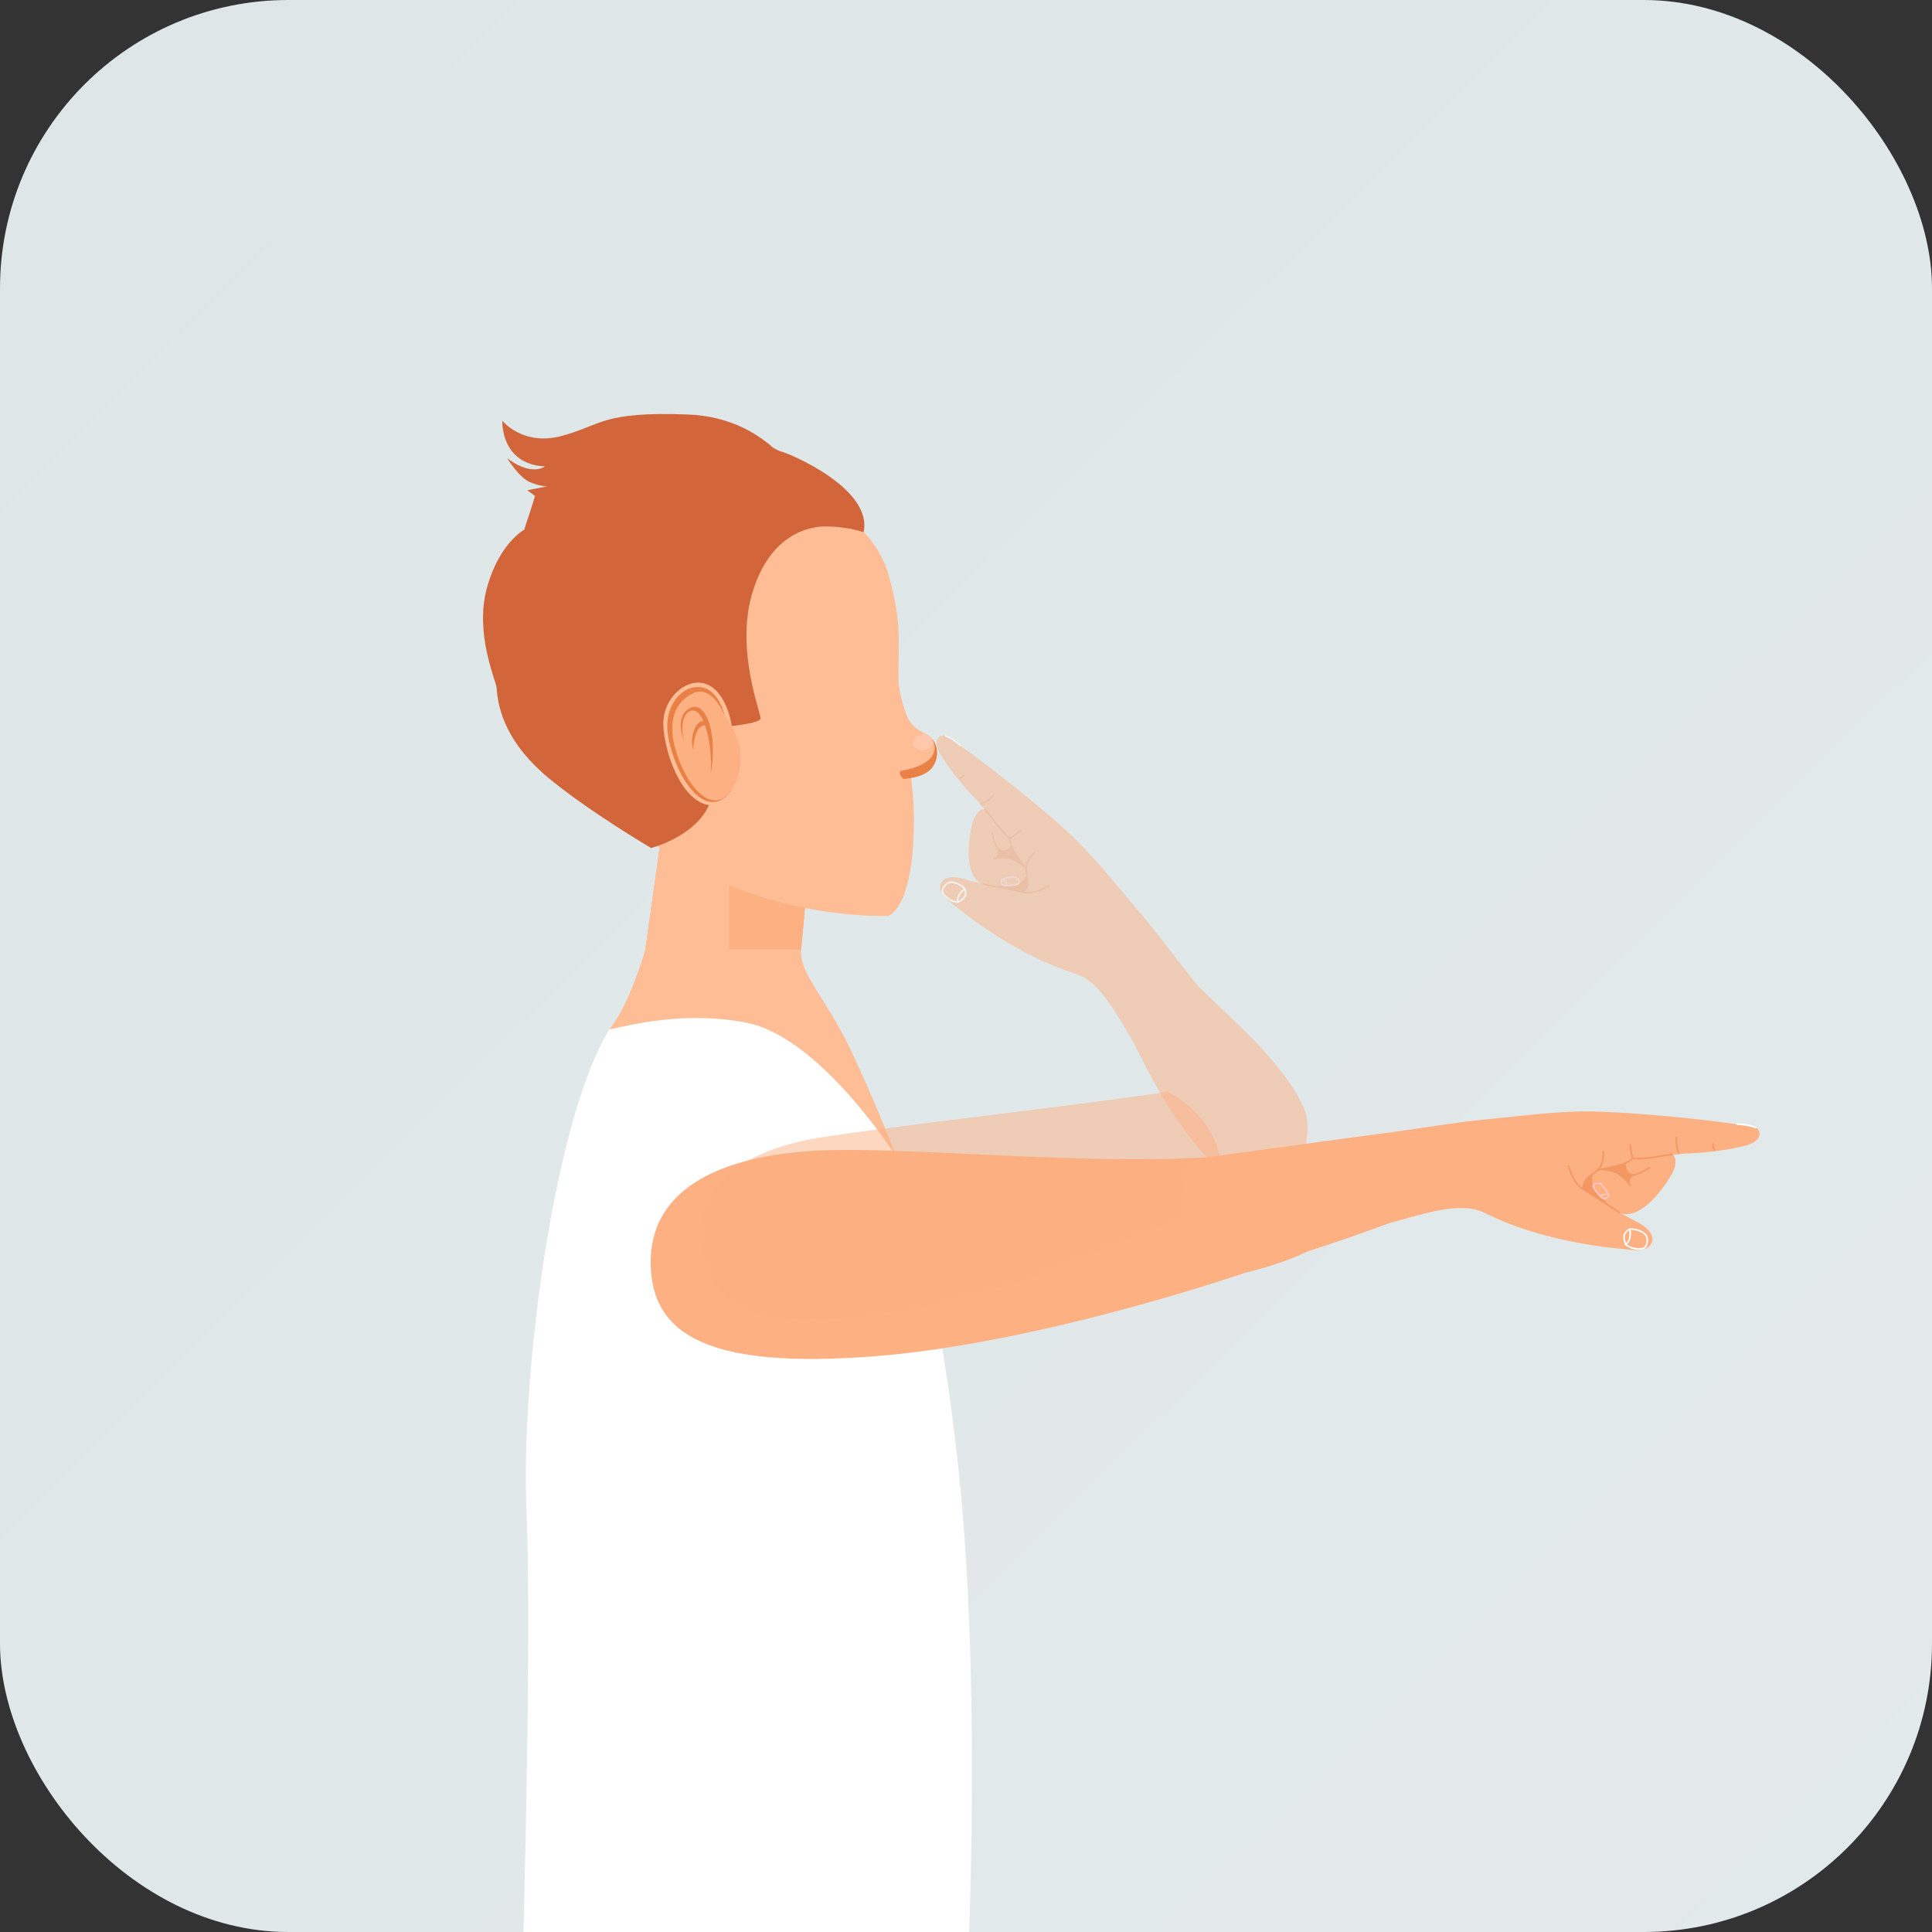 <svg width="56" height="56" viewBox="0 0 56 56" fill="none" xmlns="http://www.w3.org/2000/svg">
<rect x="0" y="0" width="56" height="56" fill="#333333" stroke="none"/>
<g clip-path="url(#clip0_73_6101)">
<rect width="56" height="56" rx="8.358" fill="url(#paint0_linear_73_6101)"/>
<path d="M25.98 33.529C25.98 33.529 27.275 36.946 27.863 43.406C28.45 49.866 28.02 57.7 28.02 57.7L15.08 59.352C15.08 59.352 15.441 47.99 15.261 43.823C15.082 39.657 16.11 32.309 17.674 29.819C20.199 28.141 24.385 29.675 25.98 33.529Z" fill="white"/>
<path d="M21.131 25.376V27.522H23.222L23.417 25.376H21.131Z" fill="#FDB082"/>
<path d="M21.131 25.376V27.522H18.706L19.34 22.997L21.131 25.376Z" fill="#FDB082"/>
<path d="M21.131 25.376V27.522H23.222L23.417 25.376H21.131Z" fill="#FDB082"/>
<path d="M21.131 25.376V27.522H18.706L19.34 22.997L21.131 25.376Z" fill="#FFBD96"/>
<path d="M26.047 19.846C26.047 19.846 26.173 20.648 26.396 20.942C26.619 21.237 26.934 21.274 27.021 21.416C27.109 21.558 27.248 21.818 26.883 22.172C26.518 22.526 25.944 22.391 25.944 22.391C25.944 22.391 25.647 20.085 26.047 19.846Z" fill="#FFBD96"/>
<path d="M25.761 16.682C25.141 14.483 22.482 14.189 21.712 14.148C19.824 14.042 17.074 14.588 16.244 16.715C15.545 18.503 15.204 21.196 18.364 23.971C21.525 26.745 25.735 26.547 25.735 26.547C25.735 26.547 26.438 26.418 26.489 23.98C26.525 22.23 26.089 21.445 26.049 19.924C26.014 18.614 26.172 18.142 25.761 16.682Z" fill="#FFBD96"/>
<path d="M27.03 21.499C27.036 21.625 26.913 21.734 26.755 21.741C26.598 21.748 26.465 21.652 26.459 21.526C26.453 21.4 26.576 21.292 26.734 21.284C26.891 21.276 27.024 21.373 27.03 21.499Z" fill="#FFC7AB"/>
<path d="M27.021 21.418C27.083 21.497 27.126 21.588 27.148 21.686C27.169 21.784 27.167 21.885 27.143 21.982C27.066 22.327 26.786 22.531 26.178 22.579C25.987 22.354 26.137 22.339 26.137 22.339C26.137 22.339 27.389 22.168 27.021 21.418ZM20.998 20.728C20.998 20.728 20.838 19.955 20.276 19.916C19.715 19.878 19.281 20.498 19.346 21.178C19.412 21.858 19.83 22.86 20.357 23.16C20.884 23.459 21.198 22.894 21.198 22.894L20.998 20.728Z" fill="#E98146"/>
<path d="M20.998 20.728C20.998 20.728 20.641 19.823 20.08 20.097C19.519 20.372 19.281 21.016 19.693 22.061C20.105 23.107 20.865 23.691 21.323 22.663C21.781 21.636 20.998 20.728 20.998 20.728Z" fill="#FDB082"/>
<path d="M19.82 21.457C19.82 21.457 19.532 20.773 19.995 20.525C20.458 20.277 20.814 21.271 20.601 22.418C20.645 21.678 20.488 20.971 20.267 20.697C20.046 20.422 19.647 20.712 19.82 21.457Z" fill="#E98146"/>
<path d="M20.09 21.727C20.036 21.525 20.052 21.311 20.137 21.12C20.281 20.816 20.434 20.919 20.434 20.919L20.478 21.032C20.478 21.032 20.144 20.903 20.09 21.727Z" fill="#E98146"/>
<path d="M25.033 15.424C24.661 15.31 24.273 15.255 23.884 15.26C23.265 15.275 22.242 15.639 21.787 17.255C21.331 18.87 22.061 20.688 22.045 20.825C22.029 20.961 21.21 21.044 21.21 21.044C21.21 21.044 21.09 20.105 20.513 19.845C19.936 19.586 19.189 20.224 19.227 21.036C19.266 21.848 19.757 23.216 20.549 23.337C20.147 24.25 18.874 24.58 18.874 24.58C18.874 24.58 17.121 23.553 15.934 22.579C14.708 21.574 14.436 20.601 14.395 19.939C14.382 19.744 13.751 18.362 14.111 17.048C14.471 15.733 15.204 15.348 15.204 15.348C15.204 15.348 15.639 13.157 18.699 12.526C21.106 12.031 22.432 13.048 22.629 13.084C22.826 13.12 25.304 14.142 25.033 15.424Z" fill="#D2663A"/>
<path d="M23.28 14.096C23.28 14.096 22.399 12.106 19.931 12.014C17.462 11.922 17.446 12.316 16.302 12.631C15.157 12.947 14.56 12.195 14.56 12.195C14.56 12.195 14.498 13.457 15.799 13.52C15.326 13.806 14.7 13.279 14.7 13.279C14.7 13.279 15.037 13.835 15.353 13.971C15.669 14.107 15.866 14.096 15.866 14.096L15.286 14.209L15.508 14.378L15.14 15.553L23.28 14.096Z" fill="#D2663A"/>
<path d="M17.673 29.819C17.587 29.92 19.506 29.223 21.645 29.645C23.783 30.066 25.981 33.529 25.981 33.529C25.981 33.529 25.368 31.919 24.641 30.397C23.914 28.876 23.158 28.22 23.221 27.521H18.706C18.706 27.521 18.247 29.134 17.673 29.819Z" fill="#FFBD96"/>
<path d="M36.056 36.903C36.056 36.903 30.193 38.929 25.374 39.31C20.555 39.691 18.899 38.705 18.86 36.648C18.822 34.592 20.65 33.559 23.481 33.363C26.312 33.166 32.961 33.987 36.696 33.361C39.054 33.944 40.695 35.751 36.056 36.903Z" fill="#FDB082"/>
<path opacity="0.5" d="M34.463 35.242C31.337 36.265 29.819 37.372 25.902 38.007C21.985 38.641 20.552 37.887 20.36 36.101C20.169 34.315 21.586 33.302 23.89 32.953C26.193 32.604 32.056 31.938 33.836 31.644C35.361 32.407 36.124 34.505 34.463 35.242Z" fill="#FDB082"/>
<path d="M34.45 37.175C37.444 36.573 40.076 35.502 40.337 35.433C41.262 35.189 42.329 34.805 43.027 35.154C44.413 35.848 46.019 36.107 47.035 36.203C47.273 36.226 47.785 36.326 47.882 36.001C47.971 35.705 47.581 35.474 47.363 35.373C47.224 35.308 47.094 35.222 46.956 35.154C47.281 35.307 47.714 34.989 47.956 34.722C48.135 34.526 48.294 34.311 48.428 34.081C48.491 33.974 48.55 33.86 48.562 33.736C48.574 33.612 48.56 33.517 48.464 33.465C48.612 33.481 48.715 33.441 48.788 33.439C48.946 33.434 49.103 33.425 49.261 33.413C49.657 33.382 50.056 33.33 50.444 33.243C50.642 33.2 51.039 33.103 50.997 32.826C50.984 32.736 50.915 32.686 50.827 32.669C49.998 32.51 47.811 32.265 46.29 32.221C45.212 32.188 44.172 32.342 43.105 32.443C42.16 32.533 41.227 32.701 40.286 32.824C39.188 32.966 34.444 33.622 34.444 33.622C34.05 34.914 34.246 36.654 34.45 37.175Z" fill="#FDB082"/>
<path d="M46.178 34.018C46.134 34.161 46.129 34.246 46.178 34.381C46.228 34.517 46.576 34.906 46.765 35.029L45.88 34.461C45.88 34.246 46.053 34.075 46.178 34.018Z" fill="#F39863"/>
<path d="M49.7 33.354C49.696 33.352 49.616 33.296 49.629 33.139L49.674 33.142C49.663 33.272 49.722 33.315 49.725 33.317L49.7 33.354Z" fill="#F39863"/>
<path d="M48.641 33.44C48.638 33.431 48.546 33.212 48.567 32.961L48.611 32.965C48.592 33.204 48.682 33.421 48.683 33.423L48.641 33.44Z" fill="#F39863"/>
<path d="M47.3 33.579C47.3 33.577 47.245 33.385 47.227 33.164L47.271 33.16C47.29 33.377 47.343 33.565 47.344 33.567L47.3 33.579Z" fill="#F39863"/>
<path d="M46.422 33.892C46.547 33.866 46.672 33.841 46.796 33.813C46.926 33.783 47.068 33.754 47.184 33.683C47.147 33.701 47.13 33.746 47.126 33.786C47.119 33.884 47.177 33.986 47.269 34.019C47.324 34.038 47.385 34.032 47.443 34.026C47.375 34.039 47.312 34.081 47.275 34.141C47.238 34.201 47.229 34.276 47.248 34.342C47.24 34.315 47.206 34.296 47.187 34.278C47.156 34.248 47.127 34.214 47.102 34.179C47.092 34.165 47.083 34.151 47.069 34.138C47.032 34.102 46.981 34.088 46.942 34.055C46.904 34.023 46.863 33.994 46.816 33.975C46.689 33.924 46.556 33.909 46.422 33.892Z" fill="#F39863"/>
<path d="M47.498 36.225C47.352 36.225 47.214 36.177 47.103 36.087L47.098 36.083L47.096 36.078C47.023 35.872 47.019 35.721 47.23 35.605L47.234 35.603H47.239C47.252 35.602 47.535 35.587 47.72 35.776L47.723 35.779C47.767 35.847 47.783 35.94 47.765 36.029C47.749 36.106 47.71 36.168 47.655 36.205L47.652 36.207L47.648 36.208C47.597 36.219 47.547 36.225 47.498 36.225ZM47.136 36.056C47.271 36.163 47.452 36.203 47.632 36.165C47.675 36.135 47.706 36.084 47.719 36.021C47.734 35.945 47.721 35.862 47.684 35.806C47.526 35.645 47.283 35.645 47.245 35.646C47.069 35.747 47.071 35.868 47.136 36.056Z" fill="white"/>
<path d="M47.129 36.088L47.105 36.05C47.288 35.93 47.218 35.632 47.218 35.63L47.262 35.619C47.263 35.623 47.282 35.702 47.275 35.799C47.267 35.931 47.216 36.031 47.129 36.088Z" fill="white"/>
<path d="M46.944 35.172C46.934 35.167 46.027 34.577 45.869 34.48C45.657 34.352 45.553 34.136 45.434 33.783L45.476 33.769C45.626 34.213 45.738 34.348 45.892 34.442C46.05 34.538 46.959 35.128 46.967 35.135L46.944 35.172Z" fill="#F39863"/>
<path d="M45.903 34.464L45.858 34.459C45.885 34.19 46.012 34.103 46.146 34.013C46.195 33.98 46.246 33.945 46.296 33.899C46.474 33.736 46.455 33.372 46.455 33.369L46.499 33.366C46.499 33.37 46.505 33.463 46.487 33.58C46.462 33.738 46.408 33.857 46.327 33.933C46.275 33.98 46.222 34.016 46.171 34.05C46.035 34.142 45.928 34.215 45.903 34.464Z" fill="#F39863"/>
<path d="M46.37 34.799C46.019 34.384 46.063 34.089 46.065 34.077L46.11 34.084C46.11 34.087 46.068 34.373 46.405 34.771L46.37 34.799Z" fill="#F39863"/>
<path d="M50.889 32.712C50.887 32.711 50.697 32.609 50.334 32.609V32.563C50.709 32.563 50.902 32.668 50.91 32.672L50.889 32.712Z" fill="white"/>
<path d="M46.502 34.764C46.448 34.764 46.41 34.732 46.408 34.731L46.407 34.73C46.399 34.721 46.19 34.513 46.157 34.387L46.155 34.379L46.16 34.367C46.191 34.288 46.213 34.274 46.389 34.281H46.397L46.403 34.286C46.41 34.294 46.599 34.47 46.65 34.657L46.653 34.667L46.646 34.676C46.608 34.728 46.565 34.757 46.517 34.762C46.513 34.764 46.507 34.764 46.502 34.764ZM46.438 34.697C46.442 34.7 46.473 34.723 46.513 34.719C46.544 34.715 46.575 34.695 46.604 34.659C46.557 34.506 46.409 34.357 46.378 34.325C46.229 34.32 46.224 34.33 46.203 34.382C46.238 34.494 46.425 34.684 46.438 34.697Z" fill="#FFC7C1"/>
<path d="M46.406 34.689L46.369 34.665C46.371 34.661 46.427 34.581 46.615 34.594L46.612 34.638C46.452 34.628 46.406 34.688 46.406 34.689Z" fill="#FFC7C1"/>
<path d="M46.316 33.937L46.306 33.894C46.355 33.881 46.416 33.869 46.487 33.855C46.761 33.8 47.175 33.716 47.304 33.558L47.312 33.548L47.326 33.55C47.537 33.586 47.835 33.536 48.097 33.493C48.249 33.468 48.391 33.444 48.495 33.441L48.495 33.486C48.395 33.489 48.254 33.512 48.104 33.537C47.843 33.581 47.547 33.629 47.33 33.596C47.184 33.761 46.787 33.84 46.495 33.898C46.425 33.913 46.364 33.926 46.316 33.937Z" fill="#F39863"/>
<path d="M47.241 34.389C46.968 33.982 46.708 33.95 46.479 33.921C46.459 33.918 46.439 33.916 46.419 33.914L46.425 33.869C46.444 33.872 46.464 33.874 46.483 33.877C46.722 33.906 46.992 33.939 47.278 34.364L47.241 34.389Z" fill="#F39863"/>
<path d="M47.13 34.122C47.079 34.122 47.032 34.115 46.987 34.103L47 34.059C47.337 34.153 47.808 33.817 47.813 33.813L47.84 33.849C47.835 33.853 47.715 33.939 47.551 34.014C47.394 34.086 47.253 34.122 47.13 34.122Z" fill="#F39863"/>
<path d="M47.273 34.1C47.204 34.053 47.144 33.985 47.108 33.911C47.068 33.831 47.063 33.756 47.095 33.7L47.135 33.721C47.087 33.808 47.167 33.973 47.298 34.062L47.273 34.1Z" fill="#F39863"/>
<g opacity="0.5">
<path d="M35.17 33.742C33.832 32.409 32.98 30.419 32.846 30.198C32.372 29.418 31.892 28.448 31.181 28.226C29.768 27.787 28.492 26.903 27.729 26.296C27.55 26.154 27.132 25.885 27.28 25.596C27.414 25.334 27.836 25.433 28.053 25.508C28.191 25.555 28.337 25.581 28.478 25.626C28.152 25.517 28.066 25.012 28.075 24.668C28.082 24.414 28.115 24.161 28.174 23.914C28.202 23.799 28.238 23.681 28.311 23.589C28.384 23.495 28.457 23.439 28.557 23.467C28.445 23.38 28.401 23.284 28.352 23.235C28.247 23.127 28.144 23.017 28.043 22.903C27.792 22.62 27.552 22.32 27.342 22.004C27.235 21.843 27.026 21.514 27.238 21.351C27.306 21.298 27.387 21.309 27.459 21.356C28.134 21.794 29.801 23.073 30.877 24.049C31.64 24.74 32.254 25.534 32.921 26.31C33.511 26.997 34.042 27.73 34.608 28.437C34.95 28.863 36.203 29.901 36.959 30.835C37.949 32.06 37.89 32.499 37.89 32.499C38.066 34.062 36.319 34.887 35.17 33.742Z" fill="#FDB082"/>
<path d="M29.764 25.359C29.7 25.487 29.648 25.548 29.524 25.609C29.4 25.669 28.903 25.707 28.691 25.667L29.677 25.861C29.819 25.714 29.813 25.481 29.764 25.359Z" fill="#F39863"/>
<path d="M27.781 22.573C27.785 22.574 27.877 22.588 27.972 22.471L27.939 22.444C27.86 22.541 27.791 22.531 27.788 22.53L27.781 22.573Z" fill="#F39863"/>
<path d="M28.452 23.332C28.461 23.328 28.669 23.238 28.82 23.052L28.787 23.025C28.642 23.202 28.436 23.292 28.434 23.293L28.452 23.332Z" fill="#F39863"/>
<path d="M29.283 24.315C29.285 24.314 29.45 24.218 29.609 24.078L29.581 24.046C29.424 24.183 29.263 24.277 29.261 24.278L29.283 24.315Z" fill="#F39863"/>
<path d="M29.68 25.112C29.611 25.011 29.541 24.912 29.475 24.81C29.405 24.703 29.326 24.589 29.294 24.464C29.308 24.501 29.29 24.543 29.265 24.573C29.206 24.645 29.098 24.677 29.013 24.638C28.963 24.615 28.925 24.571 28.889 24.529C28.928 24.582 28.942 24.653 28.928 24.719C28.914 24.784 28.871 24.842 28.814 24.875C28.837 24.862 28.873 24.871 28.898 24.872C28.94 24.871 28.982 24.867 29.022 24.859C29.039 24.856 29.055 24.853 29.072 24.853C29.121 24.852 29.166 24.877 29.214 24.88C29.262 24.882 29.309 24.89 29.354 24.908C29.475 24.957 29.576 25.034 29.68 25.112Z" fill="#F39863"/>
<path d="M27.397 26.005C27.497 26.102 27.624 26.16 27.759 26.172L27.765 26.172L27.77 26.17C27.957 26.077 28.059 25.975 27.991 25.757L27.989 25.752L27.986 25.748C27.978 25.739 27.793 25.541 27.541 25.55L27.537 25.55C27.461 25.567 27.389 25.62 27.342 25.694C27.302 25.757 27.288 25.825 27.302 25.887L27.303 25.891L27.305 25.894C27.333 25.936 27.363 25.972 27.397 26.005ZM27.757 26.128C27.593 26.112 27.443 26.021 27.344 25.875C27.334 25.826 27.347 25.771 27.38 25.718C27.419 25.656 27.483 25.608 27.546 25.594C27.76 25.588 27.928 25.749 27.953 25.775C28.008 25.96 27.927 26.043 27.757 26.128Z" fill="white"/>
<path d="M27.741 26.155L27.783 26.145C27.736 25.94 27.981 25.782 27.983 25.78L27.96 25.744C27.957 25.746 27.892 25.788 27.832 25.859C27.75 25.955 27.719 26.057 27.741 26.155Z" fill="white"/>
<path d="M28.474 25.647C28.484 25.65 29.498 25.844 29.671 25.883C29.902 25.934 30.116 25.855 30.432 25.69L30.412 25.652C30.015 25.859 29.849 25.878 29.681 25.841C29.508 25.802 28.493 25.607 28.482 25.605L28.474 25.647Z" fill="#F39863"/>
<path d="M29.659 25.848L29.693 25.875C29.853 25.672 29.822 25.528 29.79 25.378C29.778 25.323 29.766 25.265 29.762 25.2C29.747 24.97 30.001 24.733 30.004 24.73L29.975 24.698C29.973 24.701 29.907 24.762 29.842 24.854C29.754 24.979 29.713 25.097 29.719 25.203C29.723 25.27 29.735 25.329 29.748 25.386C29.781 25.54 29.806 25.661 29.659 25.848Z" fill="#F39863"/>
<path d="M29.116 25.77C29.633 25.717 29.797 25.485 29.804 25.475L29.768 25.451C29.766 25.452 29.605 25.677 29.111 25.727L29.116 25.77Z" fill="#F39863"/>
<path d="M27.388 21.345C27.39 21.345 27.588 21.4 27.838 21.641L27.868 21.609C27.61 21.361 27.409 21.305 27.399 21.303L27.388 21.345Z" fill="white"/>
<path d="M29.048 25.659C29.085 25.694 29.132 25.697 29.134 25.698L29.136 25.698C29.147 25.698 29.429 25.692 29.535 25.628L29.541 25.623L29.546 25.612C29.577 25.537 29.571 25.513 29.446 25.401L29.44 25.396L29.433 25.396C29.422 25.396 29.176 25.392 29.017 25.487L29.008 25.492L29.007 25.503C28.999 25.564 29.01 25.612 29.039 25.647C29.041 25.652 29.045 25.656 29.048 25.659ZM29.137 25.655C29.132 25.654 29.095 25.65 29.071 25.62C29.052 25.597 29.043 25.563 29.048 25.519C29.181 25.445 29.381 25.44 29.424 25.439C29.53 25.534 29.527 25.544 29.507 25.594C29.409 25.648 29.155 25.655 29.137 25.655Z" fill="#FFC7C1"/>
<path d="M29.163 25.67L29.205 25.678C29.206 25.674 29.22 25.582 29.083 25.466L29.056 25.499C29.173 25.598 29.164 25.67 29.163 25.67Z" fill="#FFC7C1"/>
<path d="M29.723 25.213L29.759 25.189C29.734 25.148 29.7 25.1 29.66 25.043C29.508 24.824 29.279 24.492 29.295 24.298L29.296 24.285L29.285 24.278C29.116 24.163 28.944 23.932 28.792 23.728C28.704 23.611 28.622 23.5 28.553 23.43L28.523 23.46C28.59 23.529 28.672 23.638 28.758 23.754C28.909 23.957 29.08 24.186 29.251 24.307C29.243 24.517 29.463 24.834 29.626 25.067C29.664 25.124 29.698 25.173 29.723 25.213Z" fill="#F39863"/>
<path d="M28.788 24.912C29.245 24.813 29.445 24.962 29.622 25.095C29.637 25.106 29.652 25.118 29.668 25.129L29.693 25.094C29.678 25.084 29.663 25.072 29.648 25.061C29.464 24.923 29.256 24.767 28.779 24.87L28.788 24.912Z" fill="#F39863"/>
<path d="M29.04 24.8C29.076 24.834 29.113 24.861 29.151 24.882L29.172 24.844C28.878 24.685 28.776 24.142 28.775 24.137L28.733 24.144C28.733 24.15 28.759 24.287 28.822 24.448C28.883 24.601 28.956 24.719 29.04 24.8Z" fill="#F39863"/>
<path d="M28.957 24.692C29.035 24.705 29.122 24.698 29.195 24.671C29.276 24.642 29.329 24.593 29.344 24.534L29.302 24.523C29.278 24.614 29.114 24.674 28.965 24.649L28.957 24.692Z" fill="#F39863"/>
</g>
</g>
<defs>
<linearGradient id="paint0_linear_73_6101" x1="0" y1="0" x2="59.5" y2="60" gradientUnits="userSpaceOnUse">
<stop stop-color="#DEE6E8"/>
<stop offset="1" stop-color="#E4EAEB"/>
</linearGradient>
<clipPath id="clip0_73_6101">
<rect width="56" height="56" rx="8.358" fill="white"/>
</clipPath>
</defs>
</svg>

